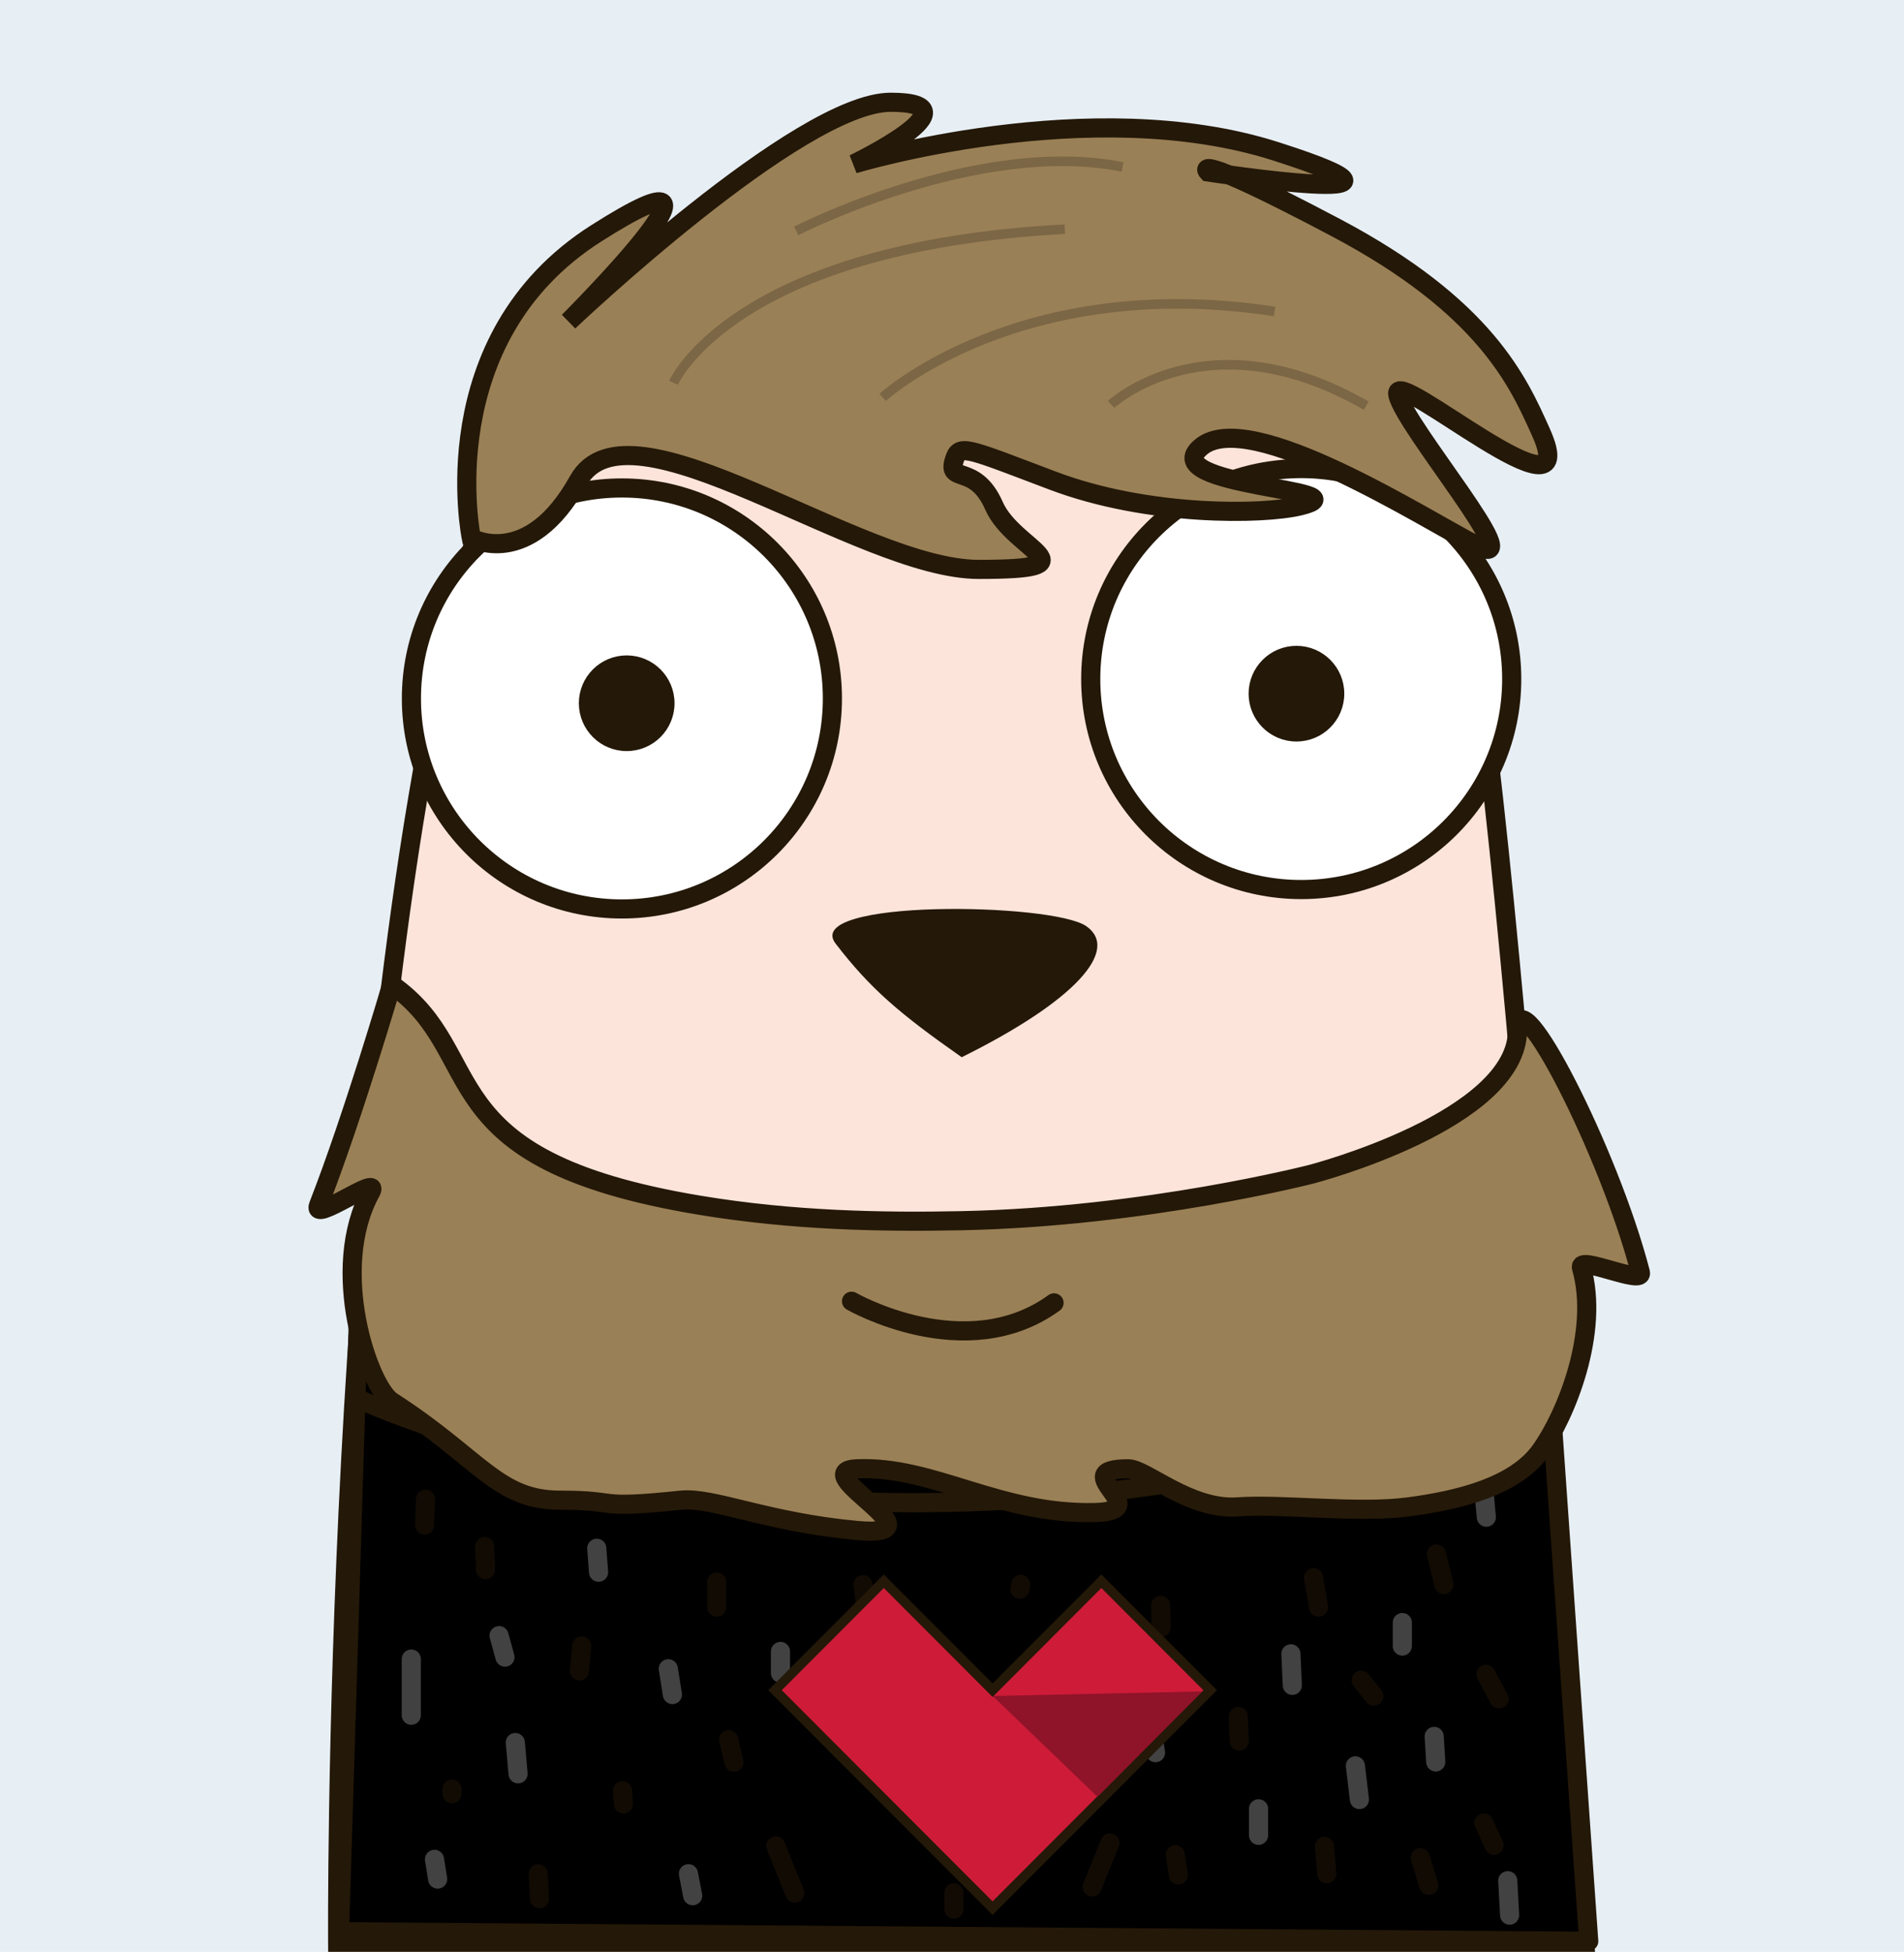 <?xml version="1.0" encoding="UTF-8"?>
<svg width="199px" height="204px" viewBox="0 0 199 204" version="1.1" xmlns="http://www.w3.org/2000/svg" xmlns:xlink="http://www.w3.org/1999/xlink">
    <!-- Generator: Sketch 39.1 (31720) - http://www.bohemiancoding.com/sketch -->
    <title>me</title>
    <desc>Created with Sketch.</desc>
    <defs></defs>
    <g id="Page-1" stroke="none" stroke-width="1" fill="none" fill-rule="evenodd">
        <rect id="Rectangle-2" fill="#E7EFF5" x="-2123" y="-421" width="2803" height="838"></rect>
        <g id="Me" transform="translate(-422, -417)">
            <g>
                <g id="Body" stroke-width="2" stroke="#241808" fill="#FCE4DB">
                    <path d="M457.292,620.375 C457.292,620.375 456.637,532.512 470.093,478.86 C479.024,443.249 502.087,431.967 528.365,434.993 C548.316,437.291 568.475,453.576 574.177,474.368 C579.878,495.159 587.66,620.375 587.66,620.375 L457.292,620.375 Z"></path>
                </g>
                <g id="Face" transform="translate(455, 427)">
                    <g id="Sweater" transform="translate(2, 126)">
                        <path d="M0.485,65.891 L2.493,0.684 C2.493,0.684 53.842,27.732 125.514,0.684 C126.637,0.261 126.966,8.758 126.966,8.758 L131.049,66.894 L0.485,65.891 Z" id="Path-67" stroke="#241808" stroke-width="2" stroke-linecap="round" stroke-linejoin="round" fill="#000000"></path>
                        <path d="M2,10 C2,10 55.265,35.792 126.425,8.603" id="Path-66" stroke="#241808" stroke-width="2"></path>
                        <g id="Fibers-dark" opacity="0.46" transform="translate(9, 20)" stroke-width="2" stroke-linecap="round">
                            <path d="M0.471,0.703 L0.377,3.39" id="Path-65" stroke="#241808" stroke-linejoin="round"></path>
                            <path d="M6.652,5.64 L6.748,8.056" id="Path-68" stroke="#241808" stroke-linejoin="round"></path>
                            <polyline id="Path-69" stroke="#241808" stroke-linejoin="round" points="3.236 31.468 3.236 31.039 3.236 30.992"></polyline>
                            <path d="M12.39,42.441 L12.249,39.847" id="Path-70" stroke="#241808" stroke-linejoin="round"></path>
                            <path d="M16.563,18.641 L16.795,16.037" id="Path-71" stroke="#241808" stroke-linejoin="round"></path>
                            <path d="M21.16,32.54 L21.066,31.159" id="Path-72" stroke="#241808" stroke-linejoin="round"></path>
                            <path d="M32.711,28.184 L32.151,25.823" id="Path-73" stroke="#241808" stroke-linejoin="round"></path>
                            <polyline id="Path-74" stroke="#241808" stroke-linejoin="round" points="30.912 11.975 30.912 11.515 30.912 11.468 30.912 11.367 30.912 11.32 30.912 11.219 30.912 11.172 30.912 11.071 30.912 10.97 30.912 10.876 30.912 10.775 30.912 10.573 30.912 10.526 30.912 10.378 30.912 10.331 30.912 10.285 30.912 10.238 30.912 10.191 30.912 10.144 30.912 10.097 30.912 10.003 30.912 9.956 30.912 9.863 30.912 9.816 30.912 9.769 30.912 9.722 30.912 9.675 30.912 9.628 30.912 9.581 30.912 9.534 30.912 9.487 30.912 9.44 30.912 9.394 30.912 9.347 30.912 9.393"></polyline>
                            <path d="M46.379,11.129 C46.316,10.627 46.254,10.125 46.191,9.624" id="Path-75" stroke="#241808" stroke-linejoin="round"></path>
                            <path d="M62.583,10.111 L62.676,9.595" id="Path-76" stroke="#241808" stroke-linejoin="round"></path>
                            <path d="M77.35,14.101 L77.303,11.792" id="Path-77" stroke="#241808" stroke-linejoin="round"></path>
                            <path d="M85.522,25.962 L85.428,23.397" id="Path-78" stroke="#241808" stroke-linejoin="round"></path>
                            <path d="M79.156,39.958 L78.828,37.844" id="Path-79" stroke="#241808" stroke-linejoin="round"></path>
                            <path d="M94.671,39.837 L94.429,36.978" id="Path-80" stroke="#241808" stroke-linejoin="round"></path>
                            <path d="M99.582,21.267 C99.142,20.711 98.701,20.155 98.261,19.6" id="Path-81" stroke="#241808" stroke-linejoin="round"></path>
                            <path d="M93.81,11.97 L93.287,8.892" id="Path-82" stroke="#241808" stroke-linejoin="round"></path>
                            <path d="M106.915,9.605 L106.127,6.412" id="Path-83" stroke="#241808" stroke-linejoin="round"></path>
                            <path d="M112.683,21.561 L111.302,18.988" id="Path-84" stroke="#241808" stroke-linejoin="round"></path>
                            <path d="M112.156,36.866 L111.09,34.531" id="Path-85" stroke="#241808" stroke-linejoin="round"></path>
                            <path d="M105.334,41.049 C105.035,40.083 104.737,39.118 104.439,38.152" id="Path-86" stroke="#241808" stroke-linejoin="round"></path>
                            <path d="" id="Path-87" stroke="#979797" stroke-linejoin="round"></path>
                            <path d="M37.077,36.922 L39.071,41.862" id="Path-104" stroke="#241808"></path>
                            <path d="M70.149,41.215 L72.009,36.62" id="Path-105" stroke="#241808"></path>
                            <polyline id="Path-106" stroke="#241808" points="55.706 41.817 55.706 43.146 55.706 43.279 55.706 43.412 55.706 43.544"></polyline>
                        </g>
                        <g id="Fibers-light" opacity="0.259" transform="translate(7, 19)" stroke-width="2" stroke-linecap="round">
                            <path d="M20.561,9.323 C20.497,8.489 20.433,7.654 20.37,6.82" id="Path-88" stroke="#FFFEFE" stroke-linejoin="round"></path>
                            <path d="M10.778,18.197 L10.161,15.951" id="Path-89" stroke="#FFFEFE" stroke-linejoin="round"></path>
                            <path d="M12.147,30.39 L11.858,27.124" id="Path-90" stroke="#FFFEFE" stroke-linejoin="round"></path>
                            <path d="M3.741,41.392 L3.413,39.332" id="Path-91" stroke="#FFFEFE" stroke-linejoin="round"></path>
                            <path d="M30.398,43.133 L29.953,40.834" id="Path-92" stroke="#FFFEFE" stroke-linejoin="round"></path>
                            <path d="M28.277,22.109 C28.134,21.209 27.992,20.309 27.849,19.41" id="Path-93" stroke="#FFFEFE" stroke-linejoin="round"></path>
                            <polyline id="Path-94" stroke="#FFFEFE" stroke-linejoin="round" points="39.571 19.863 39.571 19.317 39.571 19.154 39.571 18.826 39.571 18.663 39.571 18.562 39.571 18.461 39.571 18.414 39.571 18.266 39.571 18.165 39.571 18.071 39.571 17.977 39.571 17.93 39.571 17.883 39.571 17.836 39.571 17.79 39.571 17.743 39.571 17.696 39.571 17.649 39.571 17.602 39.571 17.648 39.571 17.695 39.571 17.741"></polyline>
                            <path d="M78.77,28.181 L78.325,25.25" id="Path-95" stroke="#FFFEFE" stroke-linejoin="round"></path>
                            <polyline id="Path-96" stroke="#FFFEFE" stroke-linejoin="round" points="89.54 36.821 89.54 35.723 89.54 35.622 89.54 35.459 89.54 35.358 89.54 35.194 89.54 35.147 89.54 34.983 89.54 34.835 89.54 34.672 89.54 34.625 89.54 34.578 89.54 34.477 89.54 34.43 89.54 34.282 89.54 34.235 89.54 34.188 89.54 34.142 89.54 34.095 89.54 34.048 89.54 34.211"></polyline>
                            <path d="M100.082,33.079 L99.661,29.559" id="Path-97" stroke="#FFFEFE" stroke-linejoin="round"></path>
                            <path d="M108.06,29.149 L107.896,26.483" id="Path-98" stroke="#FFFEFE" stroke-linejoin="round"></path>
                            <path d="M93.069,21.146 L92.921,17.854" id="Path-99" stroke="#FFFEFE" stroke-linejoin="round"></path>
                            <path d="M113.347,3.569 L113.065,0.512" id="Path-100" stroke="#FFFEFE" stroke-linejoin="round"></path>
                            <polyline id="Path-101" stroke="#FFFEFE" stroke-linejoin="round" points="104.567 17.04 104.567 16.603 104.567 16.556 104.567 16.509 104.567 16.462 104.567 16.416 104.567 16.369 104.567 16.322 104.567 16.228 104.567 16.181 104.567 16.134 104.567 16.087 104.567 16.04 104.567 15.993 104.567 15.947 104.567 15.9 104.567 15.853 104.567 15.806 104.567 15.759 104.567 15.712 104.567 15.665 104.567 15.618 104.567 15.524 104.567 15.478 104.567 15.431 104.567 15.384 104.567 15.337 104.567 15.29 104.567 15.243 104.567 15.196 104.567 15.149 104.567 15.102 104.567 15.055 104.567 15.009 104.567 14.962 104.567 14.915 104.567 14.868 104.567 14.821 104.567 14.774 104.567 14.727 104.567 14.68 104.567 14.633 104.567 14.586"></polyline>
                            <path d="M115.78,45.163 L115.585,41.563" id="Path-102" stroke="#FFFEFE" stroke-linejoin="round"></path>
                            <polyline id="Path-103" stroke="#FFFDFD" points="0.986 18.398 0.986 19.684 0.986 19.816 0.986 20.105 0.986 20.37 0.986 20.503 0.986 20.924 0.986 21.057 0.986 21.19 0.986 21.611 0.986 21.744 0.986 21.877 0.986 22.01 0.986 22.143 0.986 22.542 0.986 22.675 0.986 22.807 0.986 23.073 0.986 23.339 0.986 23.472 0.986 23.605 0.986 23.738 0.986 23.871 0.986 24.003 0.986 24.136 0.986 24.269"></polyline>
                        </g>
                        <g id="madewithlove" transform="translate(46, 29)">
                            <polygon id="Shape" stroke="#241808" fill="#CD1B38" points="11.37 0.263 0 11.653 22.74 34.433 45.479 11.653 34.109 0.263 22.74 11.653"></polygon>
                            <polygon id="Shape" fill="#8F1329" points="22.757 12.263 33.712 22.797 44.668 11.782"></polygon>
                        </g>
                    </g>
                    <g id="Eyes" transform="translate(10, 38)" stroke="#241808">
                        <circle id="Oval" stroke-width="2" fill="#FFFFFF" cx="22" cy="25" r="22"></circle>
                        <circle id="Oval" stroke-width="2" fill="#FFFFFF" cx="93" cy="22.972" r="22"></circle>
                        <path d="M92.5,29 C94.985,29 97,26.985 97,24.5 C97,22.015 94.985,20 92.5,20 C90.015,20 88,22.015 88,24.5 C88,26.985 90.015,29 92.5,29 Z" id="Oval-2" fill="#241808"></path>
                        <path d="M22.5,30 C24.985,30 27,27.985 27,25.5 C27,23.015 24.985,21 22.5,21 C20.015,21 18,23.015 18,25.5 C18,27.985 20.015,30 22.5,30 Z" id="Oval-2" fill="#241808"></path>
                    </g>
                    <g id="Nose" transform="translate(50, 85)" fill="#241808">
                        <path d="M4.339,3.627 C0.732,-1.062 27.005,-0.673 30.536,1.8 C34.067,4.273 29.447,9.582 17.515,15.497 C10.996,10.931 7.947,8.317 4.339,3.627 Z" id="Path-12"></path>
                    </g>
                    <path d="M40.104,115.962 C49.863,117.584 59.235,117.751 67.445,117.584 C86.81,117.191 104.111,112.71 104.111,112.71 C104.111,112.71 125.607,107.116 125.607,97.648 C125.607,91.922 135.123,110.217 138.448,122.987 C138.813,124.388 131.901,121.153 132.291,122.505 C134.221,129.206 130.657,137.972 127.993,141.653 C125.329,145.334 119.54,146.792 114.206,147.493 C108.871,148.195 101.024,147.158 96.346,147.493 C91.352,147.851 86.74,143.513 84.928,143.513 C78.131,143.513 88.094,147.93 81.411,148.086 C71.405,148.319 64.558,143.173 56.564,143.513 C50.948,143.751 66.015,150.823 56.564,149.958 C47.112,149.092 41.503,146.447 38.179,146.792 C28.859,147.757 32.117,146.792 25.538,146.792 C18.96,146.792 17.182,142.424 7.946,136.482 C5.562,134.949 1.284,122.701 5.76,114.569 C6.866,112.559 -0.485,117.967 0.298,115.962 C3.882,106.783 7.946,92.907 7.946,92.907 C18.337,100.236 11.202,111.159 40.104,115.962 Z" id="Path-111" stroke="#241808" stroke-width="2" fill="#9A8056"></path>
                    <path d="M56,126 C56,126 67.93,132.863 77.164,126.17" id="Mouth" stroke="#241808" stroke-width="2" stroke-linecap="round"></path>
                    <path d="M23.227,31.232 C23.227,31.232 35.403,13.512 74.357,9.803" id="Path-113" stroke="#979797"></path>
                    <path d="M29.32,14.387 C46.696,3.336 26.433,23.606 26.433,23.606 C26.433,23.606 50.566,0.688 60.096,0.688 C69.626,0.688 56.235,7.139 56.235,7.139 C56.235,7.139 80.956,-0.382 100.35,5.818 C119.744,12.018 93.252,7.973 93.252,7.973 C93.252,7.973 90.88,5.47 106.579,13.768 C122.277,22.066 125.7,29.932 128.056,35.179 C132.792,45.727 112.428,27.995 113.094,31.249 C113.761,34.503 126.952,49.892 121.452,47.079 C115.952,44.266 97.625,32.499 92.544,36.702 C87.462,40.905 110.089,41.104 102.906,42.867 C99.036,43.817 86.993,44.001 77.053,40.243 C68.544,37.027 67.354,36.417 66.839,37.794 C65.722,40.779 68.842,38.188 70.891,42.867 C72.939,47.547 81.737,49.511 69.28,49.511 C56.823,49.511 32.664,30.874 27.449,40.243 C22.234,49.612 16.26,46.231 16.26,46.231 C16.26,46.231 11.945,25.439 29.32,14.387 Z" id="Path-112" stroke="#241808" stroke-width="2" fill="#9A8056"></path>
                    <path d="M37.396,30.006 C37.396,30.006 43.578,15.791 78.289,13.954" id="Path-114" stroke="#000000" opacity="0.2"></path>
                    <path d="M59.248,31.533 C59.248,31.533 73.514,18.458 100.213,22.552" id="Path-115" stroke="#000000" opacity="0.2"></path>
                    <path d="M50.221,14.131 C50.221,14.131 69.175,4.403 84.328,7.449" id="Path-116" stroke="#000000" opacity="0.2"></path>
                    <path d="M83.13,32.272 C83.13,32.272 93.216,22.85 109.795,32.401" id="Path-117" stroke="#000000" opacity="0.2"></path>
                </g>
            </g>
        </g>
    </g>
</svg>